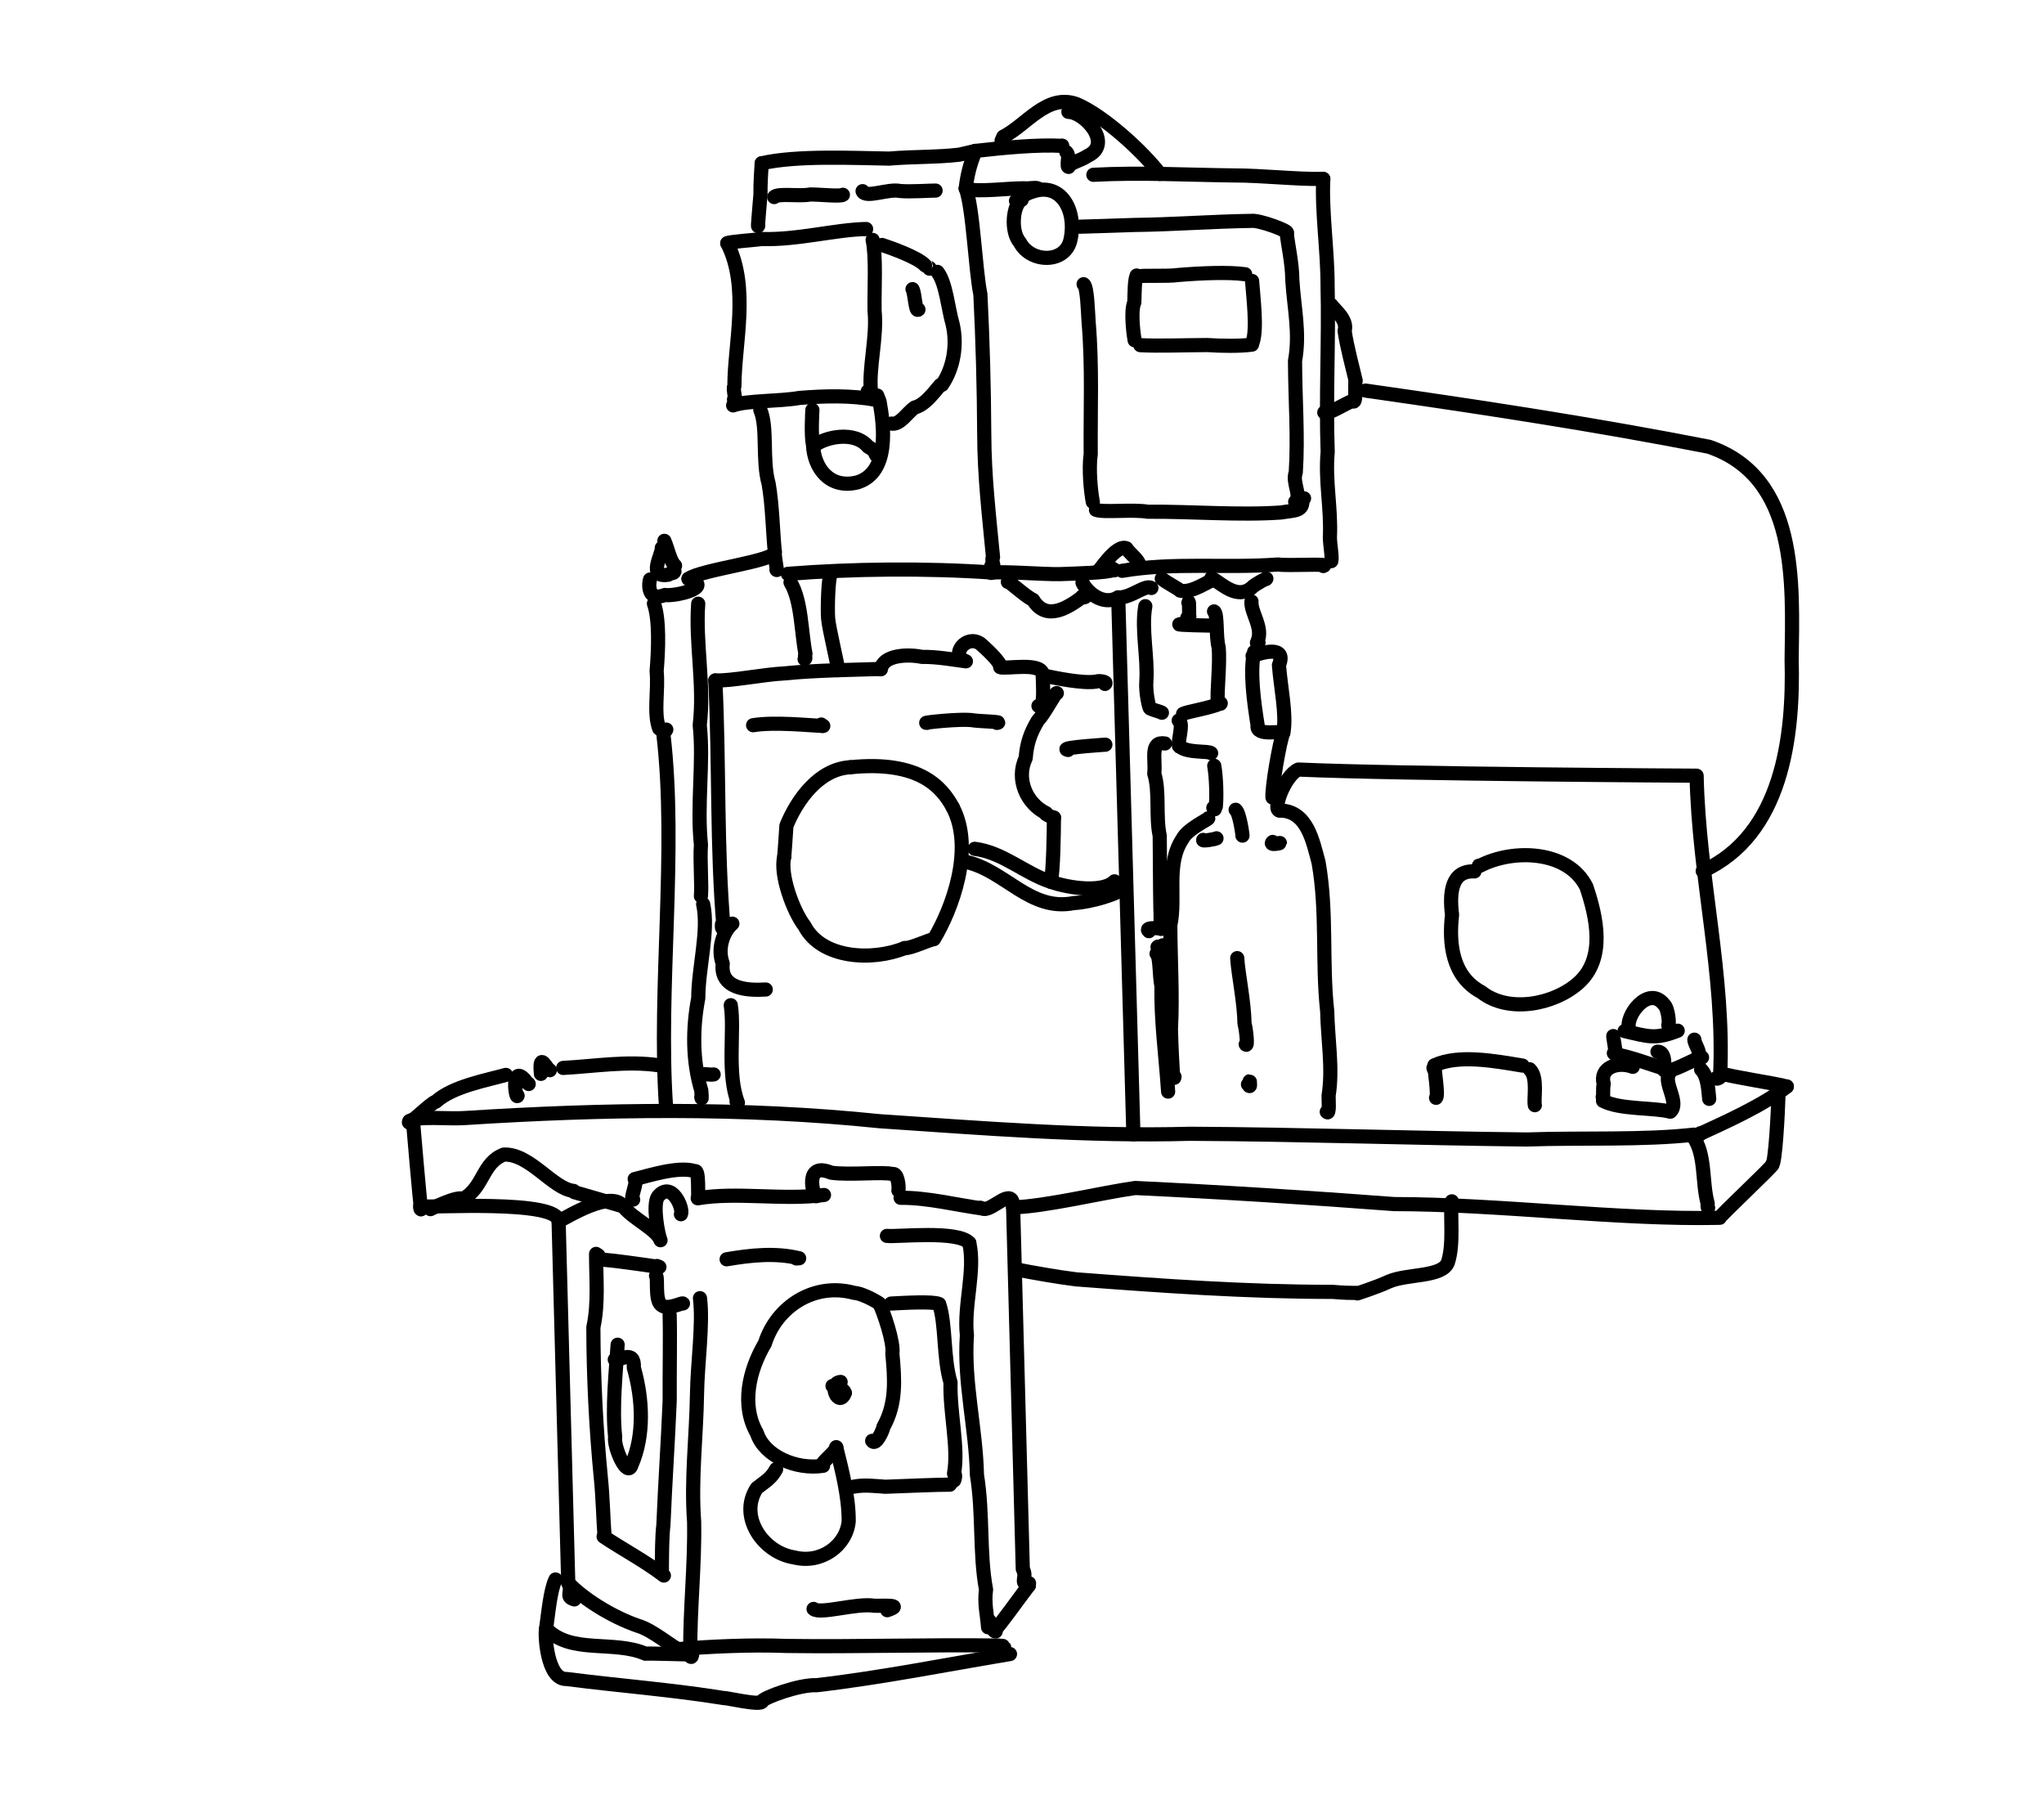 <?xml version="1.0" encoding="UTF-8" standalone="no"?>
<!-- Created by Ashley Blewer - This work is licensed under a Creative Commons Attribution 4.0 International License -->

<svg
   width="544"
   height="480"
   viewBox="0 0 143.933 127"
   version="1.1"
   id="svg2490"
   inkscape:version="1.2.2 (1:1.2.2+202212051552+b0a8486541)"
   sodipodi:docname="1927-polyvision-2\.svg"
   xmlns:inkscape="http://www.inkscape.org/namespaces/inkscape"
   xmlns:sodipodi="http://sodipodi.sourceforge.net/DTD/sodipodi-0.dtd"
   xmlns="http://www.w3.org/2000/svg"
   xmlns:svg="http://www.w3.org/2000/svg">
  <sodipodi:namedview
     id="namedview2492"
     pagecolor="#ffffff"
     bordercolor="#666666"
     borderopacity="1.0"
     inkscape:pageshadow="2"
     inkscape:pageopacity="0.0"
     inkscape:pagecheckerboard="0"
     inkscape:document-units="mm"
     showgrid="false"
     units="px"
     inkscape:zoom="0.90583674"
     inkscape:cx="336.15329"
     inkscape:cy="254.46086"
     inkscape:window-width="1846"
     inkscape:window-height="1136"
     inkscape:window-x="0"
     inkscape:window-y="0"
     inkscape:window-maximized="1"
     inkscape:current-layer="g6395"
     inkscape:showpageshadow="2"
     inkscape:deskcolor="#d1d1d1" />
  <defs
     id="defs2487" />
  <g
     inkscape:label="Layer 1"
     inkscape:groupmode="layer"
     id="layer1">
    <g
       id="g4731"
       transform="matrix(0.33,0,0,0.329,-241.789,1.731)"
       style="stroke-width:2.687">
      <g
         id="g104528"
         transform="matrix(1,0,0,-1,0,792)"
         style="stroke-width:2.687">
        <g
           id="g104530"
           style="stroke-width:2.687" />
      </g>
      <g
         id="g104996"
         transform="matrix(1,0,0,-1,0,792)"
         style="stroke-width:2.687">
        <g
           id="g104998"
           style="stroke-width:2.687" />
      </g>
      <g
         id="g28852"
         transform="matrix(1.07,0,0,1.072,779.912,-443.137)">
        <g
           id="g6718"
           transform="matrix(1.118,0,0,1.118,-549.131,-491.629)">
          <g
             id="g6395"
             transform="matrix(0.534,0,0,0.534,441.937,415.269)">
            <g
               id="g10261"
               transform="matrix(1.808,0,0,1.808,-1377.938,-757.556)">
              <g
                 id="g2958"
                 transform="matrix(1,0,0,-1,42.731,749.103)">
                <path
                   d="m 869.609,-115.379 c -0.191,-0.855 0.297,4.074 0.411,5.774 -0.043,1.847 0.171,4.812 0.222,5.742"
                   style="fill:none;stroke:#000000;stroke-width:2.617;stroke-linecap:round;stroke-linejoin:round;stroke-miterlimit:10;stroke-dasharray:none;stroke-opacity:1"
                   id="path2960" />
              </g>
              <g
                 id="g2962"
                 transform="matrix(1,0,0,-1,42.731,749.103)">
                <path
                   d="m 870.242,-103.863 c 6.449,1.488 16.887,0.968 23.559,0.867 4.281,0.375 8.84,0.234 12.953,0.726 l 2.992,0.692"
                   style="fill:none;stroke:#000000;stroke-width:2.617;stroke-linecap:round;stroke-linejoin:round;stroke-miterlimit:10;stroke-dasharray:none;stroke-opacity:1"
                   id="path2964" />
              </g>
              <g
                 id="g2966"
                 transform="matrix(1,0,0,-1,42.731,749.103)">
                <path
                   d="m 907.945,-108.516 c 0.219,2.157 0.789,4.61 1.801,6.938"
                   style="fill:none;stroke:#000000;stroke-width:2.617;stroke-linecap:round;stroke-linejoin:round;stroke-miterlimit:10;stroke-dasharray:none;stroke-opacity:1"
                   id="path2968" />
              </g>
              <g
                 id="g2970"
                 transform="matrix(1,0,0,-1,42.731,749.103)">
                <path
                   d="m 909.746,-101.578 c 5.215,0.613 11.645,1.199 16.008,0.937 0.308,-0.214 -0.285,0.145 0.016,0.039"
                   style="fill:none;stroke:#000000;stroke-width:2.617;stroke-linecap:round;stroke-linejoin:round;stroke-miterlimit:10;stroke-dasharray:none;stroke-opacity:1"
                   id="path2972" />
              </g>
              <g
                 id="g2974"
                 transform="matrix(1,0,0,-1,42.731,749.103)">
                <path
                   d="m 926.52,-101.785 c 0.753,-0.789 -0.043,-1.969 0.429,-2.746"
                   style="fill:none;stroke:#000000;stroke-width:2.617;stroke-linecap:round;stroke-linejoin:round;stroke-miterlimit:10;stroke-dasharray:none;stroke-opacity:1"
                   id="path2976" />
              </g>
              <g
                 id="g2978"
                 transform="matrix(1,0,0,-1,42.731,749.103)">
                <path
                   d="m 872.555,-110.109 c 0.656,0.769 4.789,0.074 6.633,0.48 1.792,0.004 5.601,-0.406 6.058,-0.059"
                   style="fill:none;stroke:#000000;stroke-width:2.617;stroke-linecap:round;stroke-linejoin:round;stroke-miterlimit:10;stroke-dasharray:none;stroke-opacity:1"
                   id="path2980" />
              </g>
              <g
                 id="g2982"
                 transform="matrix(1,0,0,-1,42.731,749.103)">
                <path
                   d="m 888.883,-109.016 c 0.539,-1.371 4.781,0.504 6.894,0.032 1.809,-0.184 5.785,0.097 6.594,0.074"
                   style="fill:none;stroke:#000000;stroke-width:2.617;stroke-linecap:round;stroke-linejoin:round;stroke-miterlimit:10;stroke-dasharray:none;stroke-opacity:1"
                   id="path2984" />
              </g>
              <g
                 id="g2986"
                 transform="matrix(1,0,0,-1,42.731,749.103)">
                <path
                   d="m 907.945,-108.516 c 1.973,-0.839 8.469,0.18 11.332,0.004 0.895,0.032 2.032,0.266 2.164,-0.164"
                   style="fill:none;stroke:#000000;stroke-width:2.617;stroke-linecap:round;stroke-linejoin:round;stroke-miterlimit:10;stroke-dasharray:none;stroke-opacity:1"
                   id="path2988" />
              </g>
              <g
                 id="g2990"
                 transform="matrix(1,0,0,-1,42.731,749.103)">
                <path
                   d="m 931.523,-105.992 c 8.59,0.469 17.418,-0.024 25.836,-0.117 5.582,-0.004 11.403,-0.723 16.645,-0.649"
                   style="fill:none;stroke:#000000;stroke-width:2.617;stroke-linecap:round;stroke-linejoin:round;stroke-miterlimit:10;stroke-dasharray:none;stroke-opacity:1"
                   id="path2992" />
              </g>
              <g
                 id="g2994"
                 transform="matrix(1,0,0,-1,42.731,749.103)">
                <path
                   d="m 974.004,-106.758 c -0.32,-5.906 0.812,-13.422 0.793,-19.746 0.25,-10.191 -0.344,-20.555 0.019,-30.738 -0.496,-5.5 0.672,-10.356 0.407,-15.785 0.011,-1.438 0.468,-3.621 0.257,-4.414"
                   style="fill:none;stroke:#000000;stroke-width:2.617;stroke-linecap:round;stroke-linejoin:round;stroke-miterlimit:10;stroke-dasharray:none;stroke-opacity:1"
                   id="path2996" />
              </g>
              <g
                 id="g2998"
                 transform="matrix(1,0,0,-1,42.731,749.103)">
                <path
                   d="m 975.496,-130.078 c 0.484,-0.793 3.09,-2.711 2.445,-4.781 0.446,-3.082 1.641,-7.403 1.973,-8.926"
                   style="fill:none;stroke:#000000;stroke-width:2.617;stroke-linecap:round;stroke-linejoin:round;stroke-miterlimit:10;stroke-dasharray:none;stroke-opacity:1"
                   id="path3000" />
              </g>
              <g
                 id="g3002"
                 transform="matrix(1,0,0,-1,42.731,749.103)">
                <path
                   d="m 979.984,-144.113 c -0.23,-0.41 0.243,-4.516 -0.562,-3.711 -0.949,-0.199 -4.535,-2.606 -5.234,-2.121"
                   style="fill:none;stroke:#000000;stroke-width:2.617;stroke-linecap:round;stroke-linejoin:round;stroke-miterlimit:10;stroke-dasharray:none;stroke-opacity:1"
                   id="path3004" />
              </g>
              <g
                 id="g3006"
                 transform="matrix(1,0,0,-1,42.731,749.103)">
                <path
                   d="m 943.828,-105.828 c -3.195,4.16 -10.39,10.785 -15.453,12.93 -5.488,1.933 -9.203,-3.883 -13.48,-6.043 l -0.321,-0.704 0.012,-0.242"
                   style="fill:none;stroke:#000000;stroke-width:2.617;stroke-linecap:round;stroke-linejoin:round;stroke-miterlimit:10;stroke-dasharray:none;stroke-opacity:1"
                   id="path3008" />
              </g>
              <g
                 id="g3010"
                 transform="matrix(1,0,0,-1,42.731,749.103)">
                <path
                   d="m 926.906,-94.352 c 3.016,-0.046 8.27,-5.882 3.625,-8.109 -1.429,-0.934 -3.152,-1.281 -3.707,-1.973"
                   style="fill:none;stroke:#000000;stroke-width:2.617;stroke-linecap:round;stroke-linejoin:round;stroke-miterlimit:10;stroke-dasharray:none;stroke-opacity:1"
                   id="path3012" />
              </g>
              <g
                 id="g3014"
                 transform="matrix(1,0,0,-1,42.731,749.103)">
                <path
                   d="m 863.891,-118.652 c 0.265,0.273 4.543,0.547 6.398,0.785 6.492,-0.211 13.57,1.738 19.246,1.851 l -0.258,-0.039"
                   style="fill:none;stroke:#000000;stroke-width:2.617;stroke-linecap:round;stroke-linejoin:round;stroke-miterlimit:10;stroke-dasharray:none;stroke-opacity:1"
                   id="path3016" />
              </g>
              <g
                 id="g3018"
                 transform="matrix(1,0,0,-1,42.731,749.103)">
                <path
                   d="m 863.891,-118.652 c 4.175,-8.184 1.289,-18.766 1.312,-26.434 -0.406,-0.285 0.508,-3.242 -0.074,-2.445"
                   style="fill:none;stroke:#000000;stroke-width:2.617;stroke-linecap:round;stroke-linejoin:round;stroke-miterlimit:10;stroke-dasharray:none;stroke-opacity:1"
                   id="path3020" />
              </g>
              <g
                 id="g3022"
                 transform="matrix(1,0,0,-1,42.731,749.103)">
                <path
                   d="m 890.742,-118.031 c 0.68,-3.192 0.289,-8.992 0.356,-13.098 0.507,-4.91 -1.141,-10.613 -0.657,-14.976 -0.82,0.05 0.582,0.058 -0.609,0.058"
                   style="fill:none;stroke:#000000;stroke-width:2.617;stroke-linecap:round;stroke-linejoin:round;stroke-miterlimit:10;stroke-dasharray:none;stroke-opacity:1"
                   id="path3024" />
              </g>
              <g
                 id="g3026"
                 transform="matrix(1,0,0,-1,42.731,749.103)">
                <path
                   d="m 864.969,-148.637 c 2.562,0.93 8.402,0.715 12.25,1.379 4.652,0.379 9.574,0.496 13.906,-0.32"
                   style="fill:none;stroke:#000000;stroke-width:2.617;stroke-linecap:round;stroke-linejoin:round;stroke-miterlimit:10;stroke-dasharray:none;stroke-opacity:1"
                   id="path3028" />
              </g>
              <g
                 id="g3030"
                 transform="matrix(1,0,0,-1,42.731,749.103)">
                <path
                   d="m 869.996,-149.488 c 1.391,-3.242 0.297,-9.301 1.527,-13.614 0.7,-3.941 0.782,-9.082 1.145,-12.586 -0.102,-1.003 0.586,-3.89 0.305,-3.339"
                   style="fill:none;stroke:#000000;stroke-width:2.617;stroke-linecap:round;stroke-linejoin:round;stroke-miterlimit:10;stroke-dasharray:none;stroke-opacity:1"
                   id="path3032" />
              </g>
              <g
                 id="g3034"
                 transform="matrix(1,0,0,-1,42.731,749.103)">
                <path
                   d="m 875.074,-179.789 c 11.922,0.941 25.328,1.086 37.766,0.242 l -0.028,0.098 -0.191,-0.16"
                   style="fill:none;stroke:#000000;stroke-width:2.617;stroke-linecap:round;stroke-linejoin:round;stroke-miterlimit:10;stroke-dasharray:none;stroke-opacity:1"
                   id="path3036" />
              </g>
              <g
                 id="g3038"
                 transform="matrix(1,0,0,-1,42.731,749.103)">
                <path
                   d="m 907.945,-108.516 c 1.356,-3.617 1.766,-14.953 2.707,-19.605 0.43,-8.695 0.664,-17.129 0.707,-25.754 0.028,-8.055 0.918,-15.359 1.625,-22.84 -0.464,-0.512 0.641,-2.574 -0.316,-1.609"
                   style="fill:none;stroke:#000000;stroke-width:2.617;stroke-linecap:round;stroke-linejoin:round;stroke-miterlimit:10;stroke-dasharray:none;stroke-opacity:1"
                   id="path3040" />
              </g>
              <g
                 id="g3042"
                 transform="matrix(1,0,0,-1,42.731,749.103)">
                <path
                   d="m 912.621,-179.609 c 1.75,0.367 9.684,-0.301 12.734,-0.231 2.875,0.113 8.715,0.231 9.954,0.789 0.078,0.293 0.437,-0.531 -0.286,0.266"
                   style="fill:none;stroke:#000000;stroke-width:2.617;stroke-linecap:round;stroke-linejoin:round;stroke-miterlimit:10;stroke-dasharray:none;stroke-opacity:1"
                   id="path3044" />
              </g>
              <g
                 id="g3046"
                 transform="matrix(1,0,0,-1,42.731,749.103)">
                <path
                   d="m 936.832,-179.234 c 9.551,1.636 19.148,0.449 28.809,1.175 1.812,-0.289 9.871,0.231 8.367,-0.285"
                   style="fill:none;stroke:#000000;stroke-width:2.617;stroke-linecap:round;stroke-linejoin:round;stroke-miterlimit:10;stroke-dasharray:none;stroke-opacity:1"
                   id="path3048" />
              </g>
              <g
                 id="g3050"
                 transform="matrix(1,0,0,-1,42.731,749.103)">
                <path
                   d="m 981.82,-145.902 c 21.215,-3.028 42.446,-6.266 63.453,-10.387 16.5,-5.66 15.446,-25.191 15.262,-39.32 0.383,-14.278 -1.707,-32.426 -16.43,-39.145"
                   style="fill:none;stroke:#000000;stroke-width:2.617;stroke-linecap:round;stroke-linejoin:round;stroke-miterlimit:10;stroke-dasharray:none;stroke-opacity:1"
                   id="path3052" />
              </g>
              <g
                 id="g3054"
                 transform="matrix(1,0,0,-1,42.731,749.103)">
                <path
                   d="m 918.273,-110.625 c -1.539,-0.754 -2.179,-5.746 -0.308,-7.895 1.98,-3.816 8.523,-3.957 9.363,0.676 1.106,5.348 -1.851,10.602 -7.121,8.715 -1.141,-0.312 -1.98,-1.016 -2.977,-1.676"
                   style="fill:none;stroke:#000000;stroke-width:2.617;stroke-linecap:round;stroke-linejoin:round;stroke-miterlimit:10;stroke-dasharray:none;stroke-opacity:1"
                   id="path3056" />
              </g>
              <g
                 id="g3058"
                 transform="matrix(1,0,0,-1,42.731,749.103)">
                <path
                   d="m 879.609,-149.48 c -0.004,-0.297 -0.293,-4.536 0.121,-6.532 0.192,-4.176 3.055,-8.16 8.223,-6.855 5.945,1.851 4.887,10.426 4.074,14.922 -0.625,1.558 -0.265,1.121 -0.668,0.953"
                   style="fill:none;stroke:#000000;stroke-width:2.617;stroke-linecap:round;stroke-linejoin:round;stroke-miterlimit:10;stroke-dasharray:none;stroke-opacity:1"
                   id="path3060" />
              </g>
              <g
                 id="g3062"
                 transform="matrix(1,0,0,-1,42.731,749.103)">
                <path
                   d="m 880.062,-156.02 c 1.883,1.508 7.34,2.774 9.844,-0.261 1.352,-0.731 1.145,-1.035 1.516,-1.59"
                   style="fill:none;stroke:#000000;stroke-width:2.617;stroke-linecap:round;stroke-linejoin:round;stroke-miterlimit:10;stroke-dasharray:none;stroke-opacity:1"
                   id="path3064" />
              </g>
              <g
                 id="g3066"
                 transform="matrix(1,0,0,-1,42.731,749.103)">
                <path
                   d="m 892.488,-118.969 c 1.383,-0.461 6.578,-2.246 7.95,-3.769 -0.012,-0.02 1.187,-0.555 0.804,-0.606"
                   style="fill:none;stroke:#000000;stroke-width:2.617;stroke-linecap:round;stroke-linejoin:round;stroke-miterlimit:10;stroke-dasharray:none;stroke-opacity:1"
                   id="path3068" />
              </g>
              <g
                 id="g3070"
                 transform="matrix(1,0,0,-1,42.731,749.103)">
                <path
                   d="m 902.711,-123.945 c 1.601,-2.02 1.984,-6.883 2.797,-9.606 0.941,-3.972 0.121,-8.277 -1.953,-11.289 -0.043,0.906 -2.418,-3.551 -5.043,-4.187 -1.395,-0.95 -2.696,-3.262 -4.289,-2.977"
                   style="fill:none;stroke:#000000;stroke-width:2.617;stroke-linecap:round;stroke-linejoin:round;stroke-miterlimit:10;stroke-dasharray:none;stroke-opacity:1"
                   id="path3072" />
              </g>
              <g
                 id="g3074"
                 transform="matrix(1,0,0,-1,42.731,749.103)">
                <path
                   d="m 898.109,-127.137 c 0.473,-0.847 0.524,-4.394 1.094,-3.773"
                   style="fill:none;stroke:#000000;stroke-width:2.617;stroke-linecap:round;stroke-linejoin:round;stroke-miterlimit:10;stroke-dasharray:none;stroke-opacity:1"
                   id="path3076" />
              </g>
              <g
                 id="g3078"
                 transform="matrix(1,0,0,-1,42.731,749.103)">
                <path
                   d="m 929.039,-115.59 c 1.992,0.043 6.867,0.219 9.992,0.32 7.356,0.09 14.449,0.649 21.625,0.754 1.453,0.231 7.203,-1.945 6.59,-2.207"
                   style="fill:none;stroke:#000000;stroke-width:2.617;stroke-linecap:round;stroke-linejoin:round;stroke-miterlimit:10;stroke-dasharray:none;stroke-opacity:1"
                   id="path3080" />
              </g>
              <g
                 id="g3082"
                 transform="matrix(1,0,0,-1,42.731,749.103)">
                <path
                   d="m 967.246,-116.723 c 0.145,-1.828 1.035,-5.699 1.031,-8.625 0.297,-5.109 1.453,-9.867 0.504,-15.047 0.024,-7.238 0.582,-13.945 0.137,-20.644 -0.727,-1.879 1.152,-4.313 -0.106,-5.434"
                   style="fill:none;stroke:#000000;stroke-width:2.617;stroke-linecap:round;stroke-linejoin:round;stroke-miterlimit:10;stroke-dasharray:none;stroke-opacity:1"
                   id="path3084" />
              </g>
              <g
                 id="g3086"
                 transform="matrix(1,0,0,-1,42.731,749.103)">
                <path
                   d="m 929.719,-126.223 c 0.695,-0.457 0.789,-5.113 0.926,-6.972 0.707,-8.399 0.312,-16.262 0.39,-24.422 -0.394,-2.801 0.004,-6.903 0.387,-8.879"
                   style="fill:none;stroke:#000000;stroke-width:2.617;stroke-linecap:round;stroke-linejoin:round;stroke-miterlimit:10;stroke-dasharray:none;stroke-opacity:1"
                   id="path3088" />
              </g>
              <g
                 id="g3090"
                 transform="matrix(1,0,0,-1,42.731,749.103)">
                <path
                   d="m 932.008,-167.953 c 1.375,-0.535 6.801,0.125 9.539,-0.348 8.191,0.063 16.883,-0.691 24.683,-0.14 2.454,0.445 4.219,0.113 3.879,2.625 l 0.34,-0.008 -0.308,-0.09"
                   style="fill:none;stroke:#000000;stroke-width:2.617;stroke-linecap:round;stroke-linejoin:round;stroke-miterlimit:10;stroke-dasharray:none;stroke-opacity:1"
                   id="path3092" />
              </g>
              <g
                 id="g3094"
                 transform="matrix(1,0,0,-1,42.731,749.103)">
                <path
                   d="m 939.148,-136.59 c -0.097,0.371 -0.828,5.32 -0.058,7.004 0.078,2.387 0.043,3.949 0.433,4.969"
                   style="fill:none;stroke:#000000;stroke-width:2.617;stroke-linecap:round;stroke-linejoin:round;stroke-miterlimit:10;stroke-dasharray:none;stroke-opacity:1"
                   id="path3096" />
              </g>
              <g
                 id="g3098"
                 transform="matrix(1,0,0,-1,42.731,749.103)">
                <path
                   d="m 940.039,-124.766 c 0.699,0.219 5.121,-0.054 7.203,0.25 4.129,0.344 9.317,0.563 12.332,0.133"
                   style="fill:none;stroke:#000000;stroke-width:2.617;stroke-linecap:round;stroke-linejoin:round;stroke-miterlimit:10;stroke-dasharray:none;stroke-opacity:1"
                   id="path3100" />
              </g>
              <g
                 id="g3102"
                 transform="matrix(1,0,0,-1,42.731,749.103)">
                <path
                   d="m 960.848,-125.629 c 0.226,-3.117 0.953,-8.789 0.117,-11.293"
                   style="fill:none;stroke:#000000;stroke-width:2.617;stroke-linecap:round;stroke-linejoin:round;stroke-miterlimit:10;stroke-dasharray:none;stroke-opacity:1"
                   id="path3104" />
              </g>
              <g
                 id="g3106"
                 transform="matrix(1,0,0,-1,42.731,749.103)">
                <path
                   d="m 940.191,-137.496 c 3.028,-0.195 8.52,0.008 12.395,0.019 2.523,-0.168 6.012,-0.234 8.242,0.079"
                   style="fill:none;stroke:#000000;stroke-width:2.617;stroke-linecap:round;stroke-linejoin:round;stroke-miterlimit:10;stroke-dasharray:none;stroke-opacity:1"
                   id="path3108" />
              </g>
              <g
                 id="g3110"
                 transform="matrix(1,0,0,-1,42.731,749.103)">
                <path
                   d="m 932.57,-179.094 c -0.308,-0.726 3.137,4.906 5.071,4.024 0.265,-0.676 3.168,-2.871 2.047,-3.184"
                   style="fill:none;stroke:#000000;stroke-width:2.617;stroke-linecap:round;stroke-linejoin:round;stroke-miterlimit:10;stroke-dasharray:none;stroke-opacity:1"
                   id="path3112" />
              </g>
              <g
                 id="g3114"
                 transform="matrix(1,0,0,-1,42.731,749.103)">
                <path
                   d="m 915.727,-181.289 c -0.122,0.508 3.187,-2.672 4.648,-3.309 2.496,-4.113 6.559,-1.34 9.109,0.532 -0.375,0.113 0.012,-0.266 0.516,-0.004"
                   style="fill:none;stroke:#000000;stroke-width:2.617;stroke-linecap:round;stroke-linejoin:round;stroke-miterlimit:10;stroke-dasharray:none;stroke-opacity:1"
                   id="path3116" />
              </g>
              <g
                 id="g3118"
                 transform="matrix(1,0,0,-1,42.731,749.103)">
                <path
                   d="m 929.512,-181.418 c 0.761,-1.656 3.746,-4.406 6.605,-2.723 2.25,-0.183 5.008,2.438 6.125,1.735"
                   style="fill:none;stroke:#000000;stroke-width:2.617;stroke-linecap:round;stroke-linejoin:round;stroke-miterlimit:10;stroke-dasharray:none;stroke-opacity:1"
                   id="path3120" />
              </g>
              <g
                 id="g3122"
                 transform="matrix(1,0,0,-1,42.731,749.103)">
                <path
                   d="m 944.16,-180.68 c 1.117,-0.898 3.055,-1.812 3.391,-2.211 2.211,-0.539 5.215,1.844 6.207,1.981"
                   style="fill:none;stroke:#000000;stroke-width:2.617;stroke-linecap:round;stroke-linejoin:round;stroke-miterlimit:10;stroke-dasharray:none;stroke-opacity:1"
                   id="path3124" />
              </g>
              <g
                 id="g3126"
                 transform="matrix(1,0,0,-1,42.731,749.103)">
                <path
                   d="m 953.344,-180.547 c 1.922,-1.078 4.777,-4.101 7.437,-1.793 0.414,0.528 3.215,2.024 2.633,1.586"
                   style="fill:none;stroke:#000000;stroke-width:2.617;stroke-linecap:round;stroke-linejoin:round;stroke-miterlimit:10;stroke-dasharray:none;stroke-opacity:1"
                   id="path3128" />
              </g>
              <g
                 id="g3130"
                 transform="matrix(1,0,0,-1,42.731,749.103)">
                <path
                   d="m 949.082,-185.133 c 0.242,0.973 0.047,-3.715 0.176,-2.519 -0.617,-0.047 0.519,0.023 -0.383,-0.274"
                   style="fill:none;stroke:#000000;stroke-width:2.617;stroke-linecap:round;stroke-linejoin:round;stroke-miterlimit:10;stroke-dasharray:none;stroke-opacity:1"
                   id="path3132" />
              </g>
              <g
                 id="g3134"
                 transform="matrix(1,0,0,-1,42.731,749.103)">
                <path
                   d="m 947.539,-189.098 c -1.227,-0.144 5.688,-0.273 5.863,-0.269"
                   style="fill:none;stroke:#000000;stroke-width:2.617;stroke-linecap:round;stroke-linejoin:round;stroke-miterlimit:10;stroke-dasharray:none;stroke-opacity:1"
                   id="path3136" />
              </g>
              <g
                 id="g3138"
                 transform="matrix(1,0,0,-1,42.731,749.103)">
                <path
                   d="m 960.734,-184.895 c -0.168,-2.101 2.278,-4.875 1.078,-7.46 l 0.223,-0.153 -0.289,-0.035"
                   style="fill:none;stroke:#000000;stroke-width:2.617;stroke-linecap:round;stroke-linejoin:round;stroke-miterlimit:10;stroke-dasharray:none;stroke-opacity:1"
                   id="path3140" />
              </g>
              <g
                 id="g3142"
                 transform="matrix(1,0,0,-1,42.731,749.103)">
                <path
                   d="m 953.82,-186.738 c 0.692,-0.375 0.309,-4.66 0.84,-6.59 0.324,-2.895 -0.371,-8.52 -0.129,-10.141 -0.539,0.059 0.953,-0.343 0.457,-0.297"
                   style="fill:none;stroke:#000000;stroke-width:2.617;stroke-linecap:round;stroke-linejoin:round;stroke-miterlimit:10;stroke-dasharray:none;stroke-opacity:1"
                   id="path3144" />
              </g>
              <g
                 id="g3146"
                 transform="matrix(1,0,0,-1,42.731,749.103)">
                <path
                   d="m 948.105,-205.672 c 0.676,0.367 5.094,1.086 6.883,1.906"
                   style="fill:none;stroke:#000000;stroke-width:2.617;stroke-linecap:round;stroke-linejoin:round;stroke-miterlimit:10;stroke-dasharray:none;stroke-opacity:1"
                   id="path3148" />
              </g>
              <g
                 id="g3150"
                 transform="matrix(1,0,0,-1,42.731,749.103)">
                <path
                   d="m 947.293,-206.918 c 1.117,-0.414 -0.59,-4.988 0.238,-4.828 1.418,-1.215 5.36,-0.746 5.746,-1.207"
                   style="fill:none;stroke:#000000;stroke-width:2.617;stroke-linecap:round;stroke-linejoin:round;stroke-miterlimit:10;stroke-dasharray:none;stroke-opacity:1"
                   id="path3152" />
              </g>
              <g
                 id="g3154"
                 transform="matrix(1,0,0,-1,42.731,749.103)">
                <path
                   d="m 953.859,-215.289 c 0.383,-2.16 0.469,-5.75 0.289,-7.531 -0.324,0.054 0.032,-0.992 -0.46,-0.235"
                   style="fill:none;stroke:#000000;stroke-width:2.617;stroke-linecap:round;stroke-linejoin:round;stroke-miterlimit:10;stroke-dasharray:none;stroke-opacity:1"
                   id="path3156" />
              </g>
              <g
                 id="g3158"
                 transform="matrix(1,0,0,-1,42.731,749.103)">
                <path
                   d="m 960.938,-194.969 c 1.82,0.66 6.359,1.996 4.874,-1.699 0.301,-4.051 1.45,-9.227 0.805,-12.512 -0.125,0.512 -5.148,-0.789 -4.746,1.391 -0.695,4.355 -1.457,9.891 -0.648,13.555"
                   style="fill:none;stroke:#000000;stroke-width:2.617;stroke-linecap:round;stroke-linejoin:round;stroke-miterlimit:10;stroke-dasharray:none;stroke-opacity:1"
                   id="path3160" />
              </g>
              <g
                 id="g3162"
                 transform="matrix(1,0,0,-1,42.731,749.103)">
                <path
                   d="m 966.617,-209.18 c -0.656,-1.468 -2.156,-10.199 -2,-11.972"
                   style="fill:none;stroke:#000000;stroke-width:2.617;stroke-linecap:round;stroke-linejoin:round;stroke-miterlimit:10;stroke-dasharray:none;stroke-opacity:1"
                   id="path3164" />
              </g>
              <g
                 id="g3166"
                 transform="matrix(1,0,0,-1,42.731,749.103)">
                <path
                   d="m 965.926,-223.559 c 5.105,-0.019 6.129,-5.64 7.203,-9.582 1.629,-9.234 0.594,-18.461 1.598,-27.547 0.105,-5.218 1.066,-10.574 0.257,-15.593 -0.015,-0.668 0.223,-3.688 -0.339,-3.004"
                   style="fill:none;stroke:#000000;stroke-width:2.617;stroke-linecap:round;stroke-linejoin:round;stroke-miterlimit:10;stroke-dasharray:none;stroke-opacity:1"
                   id="path3168" />
              </g>
              <g
                 id="g3170"
                 transform="matrix(1,0,0,-1,42.731,749.103)">
                <path
                   d="m 952.754,-224.996 c 0.035,-0.192 -3.867,-1.977 -4.77,-3.824 -3.109,-4.61 -1.125,-10.852 -2.25,-15.977 0.032,-6.562 0.457,-12.969 0.118,-19.172 0.074,-3.258 0.289,-7.008 0.406,-9.004 l 0.207,-0.015 0.051,0.191"
                   style="fill:none;stroke:#000000;stroke-width:2.617;stroke-linecap:round;stroke-linejoin:round;stroke-miterlimit:10;stroke-dasharray:none;stroke-opacity:1"
                   id="path3172" />
              </g>
              <g
                 id="g3174"
                 transform="matrix(1,0,0,-1,42.731,749.103)">
                <path
                   d="m 958.105,-250.855 c 0.161,-2.879 1.29,-8.102 1.344,-12.11 0.332,-1.133 0.645,-4.531 0.223,-3.828"
                   style="fill:none;stroke:#000000;stroke-width:2.617;stroke-linecap:round;stroke-linejoin:round;stroke-miterlimit:10;stroke-dasharray:none;stroke-opacity:1"
                   id="path3176" />
              </g>
              <g
                 id="g3178"
                 transform="matrix(1,0,0,-1,42.731,749.103)">
                <path
                   d="m 960.441,-273.723 c -0.187,0.59 0.356,-1.578 -0.351,-0.488"
                   style="fill:none;stroke:#000000;stroke-width:2.617;stroke-linecap:round;stroke-linejoin:round;stroke-miterlimit:10;stroke-dasharray:none;stroke-opacity:1"
                   id="path3180" />
              </g>
              <g
                 id="g3182"
                 transform="matrix(1,0,0,-1,42.731,749.103)">
                <path
                   d="m 951.824,-228.992 c -0.269,-0.262 2,0.07 2.446,0.293"
                   style="fill:none;stroke:#000000;stroke-width:2.617;stroke-linecap:round;stroke-linejoin:round;stroke-miterlimit:10;stroke-dasharray:none;stroke-opacity:1"
                   id="path3184" />
              </g>
              <g
                 id="g3186"
                 transform="matrix(1,0,0,-1,42.731,749.103)">
                <path
                   d="m 957.809,-223.418 c 0.753,-0.562 1.343,-5.008 1.257,-4.797"
                   style="fill:none;stroke:#000000;stroke-width:2.617;stroke-linecap:round;stroke-linejoin:round;stroke-miterlimit:10;stroke-dasharray:none;stroke-opacity:1"
                   id="path3188" />
              </g>
              <g
                 id="g3190"
                 transform="matrix(1,0,0,-1,42.731,749.103)">
                <path
                   d="m 964.656,-229.367 c -0.859,-0.766 1.981,-0.113 1.192,-0.207"
                   style="fill:none;stroke:#000000;stroke-width:2.617;stroke-linecap:round;stroke-linejoin:round;stroke-miterlimit:10;stroke-dasharray:none;stroke-opacity:1"
                   id="path3192" />
              </g>
              <g
                 id="g3194"
                 transform="matrix(1,0,0,-1,42.731,749.103)">
                <path
                   d="m 965.926,-223.559 c -1.387,0.086 0.965,6.493 3.465,7.579 19.207,-0.856 73.586,-1.137 73.586,-1.137 0.41,-19.063 5.242,-36.778 4.343,-55.469 0.473,-0.039 -0.586,-0.82 -0.75,-0.48"
                   style="fill:none;stroke:#000000;stroke-width:2.617;stroke-linecap:round;stroke-linejoin:round;stroke-miterlimit:10;stroke-dasharray:none;stroke-opacity:1"
                   id="path3196" />
              </g>
              <g
                 id="g3198"
                 transform="matrix(1,0,0,-1,42.731,749.103)">
                <path
                   d="m 1001.934,-234.816 c -4.211,0.187 -4.668,-3.789 -4.141,-8.036 -0.613,-5.363 0.012,-11.382 5.406,-14.281 4.949,-3.922 13.317,-2.375 17.895,1.641 5.168,4.558 3.383,12.262 1.523,17.808 -3.344,6.758 -13.547,7.122 -19.703,3.891 -0.656,-0.043 0.508,0.211 0,0"
                   style="fill:none;stroke:#000000;stroke-width:2.617;stroke-linecap:round;stroke-linejoin:round;stroke-miterlimit:10;stroke-dasharray:none;stroke-opacity:1"
                   id="path3200" />
              </g>
              <g
                 id="g3202"
                 transform="matrix(1,0,0,-1,42.731,749.103)">
                <path
                   d="m 1030.539,-264.098 c -0.953,2.473 3.559,8.375 6.399,4.676 0.82,-0.695 1.05,-3.773 0.804,-3.828"
                   style="fill:none;stroke:#000000;stroke-width:2.617;stroke-linecap:round;stroke-linejoin:round;stroke-miterlimit:10;stroke-dasharray:none;stroke-opacity:1"
                   id="path3204" />
              </g>
              <g
                 id="g3206"
                 transform="matrix(1,0,0,-1,42.731,749.103)">
                <path
                   d="m 1029.672,-264.348 c 4.394,-1.019 5.664,-1.57 9.812,0.071"
                   style="fill:none;stroke:#000000;stroke-width:2.617;stroke-linecap:round;stroke-linejoin:round;stroke-miterlimit:10;stroke-dasharray:none;stroke-opacity:1"
                   id="path3208" />
              </g>
              <g
                 id="g3210"
                 transform="matrix(1,0,0,-1,42.731,749.103)">
                <path
                   d="m 1027.578,-265.27 c -0.051,-0.253 0.805,-4.097 0.11,-3.16"
                   style="fill:none;stroke:#000000;stroke-width:2.617;stroke-linecap:round;stroke-linejoin:round;stroke-miterlimit:10;stroke-dasharray:none;stroke-opacity:1"
                   id="path3212" />
              </g>
              <g
                 id="g3214"
                 transform="matrix(1,0,0,-1,42.731,749.103)">
                <path
                   d="m 1027.965,-268.633 c 2.988,-0.527 6.285,-1.84 9.351,-2.762"
                   style="fill:none;stroke:#000000;stroke-width:2.617;stroke-linecap:round;stroke-linejoin:round;stroke-miterlimit:10;stroke-dasharray:none;stroke-opacity:1"
                   id="path3216" />
              </g>
              <g
                 id="g3218"
                 transform="matrix(1,0,0,-1,42.731,749.103)">
                <path
                   d="m 1036.941,-271.562 c 1.606,-0.571 5.25,2.039 7.039,2.332"
                   style="fill:none;stroke:#000000;stroke-width:2.617;stroke-linecap:round;stroke-linejoin:round;stroke-miterlimit:10;stroke-dasharray:none;stroke-opacity:1"
                   id="path3220" />
              </g>
              <g
                 id="g3222"
                 transform="matrix(1,0,0,-1,42.731,749.103)">
                <path
                   d="m 1042.566,-265.934 c -0.023,-0.832 1.485,-2.586 0.551,-3.296"
                   style="fill:none;stroke:#000000;stroke-width:2.617;stroke-linecap:round;stroke-linejoin:round;stroke-miterlimit:10;stroke-dasharray:none;stroke-opacity:1"
                   id="path3224" />
              </g>
              <g
                 id="g3226"
                 transform="matrix(1,0,0,-1,42.731,749.103)">
                <path
                   d="m 1035.746,-268.16 c 1.246,0.101 1.477,-2.184 1.082,-2.953"
                   style="fill:none;stroke:#000000;stroke-width:2.617;stroke-linecap:round;stroke-linejoin:round;stroke-miterlimit:10;stroke-dasharray:none;stroke-opacity:1"
                   id="path3228" />
              </g>
              <g
                 id="g3230"
                 transform="matrix(1,0,0,-1,42.731,749.103)">
                <path
                   d="m 1031.188,-270.961 c -2.829,1.063 -6.208,-0.152 -5.372,-3.152 -0.214,-0.961 -0.011,-2.356 -0.187,-2.41"
                   style="fill:none;stroke:#000000;stroke-width:2.617;stroke-linecap:round;stroke-linejoin:round;stroke-miterlimit:10;stroke-dasharray:none;stroke-opacity:1"
                   id="path3232" />
              </g>
              <g
                 id="g3234"
                 transform="matrix(1,0,0,-1,42.731,749.103)">
                <path
                   d="m 1025.684,-277.25 c 3.168,-1.664 9.402,-1.199 12.429,-2.008 1.782,1.625 -1.273,5.246 -0.23,7"
                   style="fill:none;stroke:#000000;stroke-width:2.617;stroke-linecap:round;stroke-linejoin:round;stroke-miterlimit:10;stroke-dasharray:none;stroke-opacity:1"
                   id="path3236" />
              </g>
              <g
                 id="g3238"
                 transform="matrix(1,0,0,-1,42.731,749.103)">
                <path
                   d="m 1043.812,-271.453 c 1.379,-1.391 1.356,-4.578 1.493,-5.434"
                   style="fill:none;stroke:#000000;stroke-width:2.617;stroke-linecap:round;stroke-linejoin:round;stroke-miterlimit:10;stroke-dasharray:none;stroke-opacity:1"
                   id="path3240" />
              </g>
              <g
                 id="g3242"
                 transform="matrix(1,0,0,-1,42.731,749.103)">
                <path
                   d="m 1047.441,-272.156 c 2.207,-0.711 10.414,-1.906 12.2,-2.446"
                   style="fill:none;stroke:#000000;stroke-width:2.617;stroke-linecap:round;stroke-linejoin:round;stroke-miterlimit:10;stroke-dasharray:none;stroke-opacity:1"
                   id="path3244" />
              </g>
              <g
                 id="g3246"
                 transform="matrix(1,0,0,-1,42.731,749.103)">
                <path
                   d="m 1059.641,-274.602 c -4.168,-3.41 -12.094,-6.929 -16.106,-8.777 -0.121,0.207 0.231,-0.301 0.145,0.149"
                   style="fill:none;stroke:#000000;stroke-width:2.617;stroke-linecap:round;stroke-linejoin:round;stroke-miterlimit:10;stroke-dasharray:none;stroke-opacity:1"
                   id="path3248" />
              </g>
              <g
                 id="g3250"
                 transform="matrix(1,0,0,-1,42.731,749.103)">
                <path
                   d="m 1058.086,-276.477 c -0.059,-2.554 -0.555,-12.593 -1.191,-12.664"
                   style="fill:none;stroke:#000000;stroke-width:2.617;stroke-linecap:round;stroke-linejoin:round;stroke-miterlimit:10;stroke-dasharray:none;stroke-opacity:1"
                   id="path3252" />
              </g>
              <g
                 id="g3254"
                 transform="matrix(1,0,0,-1,42.731,749.103)">
                <path
                   d="m 1042.352,-283.895 c 2.355,-3.343 1.57,-8.386 2.671,-12.332 -0.101,-0.929 0.211,-0.949 0.016,-0.664"
                   style="fill:none;stroke:#000000;stroke-width:2.617;stroke-linecap:round;stroke-linejoin:round;stroke-miterlimit:10;stroke-dasharray:none;stroke-opacity:1"
                   id="path3256" />
              </g>
              <g
                 id="g3258"
                 transform="matrix(1,0,0,-1,42.731,749.103)">
                <path
                   d="m 805.156,-281 c 1.602,1.031 7.278,0.332 10.375,0.578 25.481,1.629 51.09,2.031 76.512,-0.594 19.109,-1.285 38.203,-2.859 57.371,-2.324 20.734,-0.113 41.457,-0.828 62.191,-1.058 10.133,0.359 21.508,-0.164 30.879,0.898 l -0.328,-0.125"
                   style="fill:none;stroke:#000000;stroke-width:2.617;stroke-linecap:round;stroke-linejoin:round;stroke-miterlimit:10;stroke-dasharray:none;stroke-opacity:1"
                   id="path3260" />
              </g>
              <g
                 id="g3262"
                 transform="matrix(1,0,0,-1,42.731,749.103)">
                <path
                   d="m 1013.09,-278.055 c -0.27,1.18 0.617,5.2 -0.949,6.641"
                   style="fill:none;stroke:#000000;stroke-width:2.617;stroke-linecap:round;stroke-linejoin:round;stroke-miterlimit:10;stroke-dasharray:none;stroke-opacity:1"
                   id="path3264" />
              </g>
              <g
                 id="g3266"
                 transform="matrix(1,0,0,-1,42.731,749.103)">
                <path
                   d="m 1010.82,-270.73 c -5.16,0.855 -11.797,2.113 -16.293,0.05 0.414,-0.082 -0.425,-0.508 -0.109,-0.582"
                   style="fill:none;stroke:#000000;stroke-width:2.617;stroke-linecap:round;stroke-linejoin:round;stroke-miterlimit:10;stroke-dasharray:none;stroke-opacity:1"
                   id="path3268" />
              </g>
              <g
                 id="g3270"
                 transform="matrix(1,0,0,-1,42.731,749.103)">
                <path
                   d="m 994.641,-271.195 c -0.196,-0.188 0.691,-4.977 0.199,-5.496"
                   style="fill:none;stroke:#000000;stroke-width:2.617;stroke-linecap:round;stroke-linejoin:round;stroke-miterlimit:10;stroke-dasharray:none;stroke-opacity:1"
                   id="path3272" />
              </g>
              <g
                 id="g3274"
                 transform="matrix(1,0,0,-1,42.731,749.103)">
                <path
                   d="m 941.121,-185.77 c -0.758,-4.273 0.492,-9.386 0.191,-13.886 -0.187,-2.063 0.575,-5.239 0.704,-5.004 0.836,-0.442 1.554,-0.481 2.172,-0.817"
                   style="fill:none;stroke:#000000;stroke-width:2.617;stroke-linecap:round;stroke-linejoin:round;stroke-miterlimit:10;stroke-dasharray:none;stroke-opacity:1"
                   id="path3276" />
              </g>
              <g
                 id="g3278"
                 transform="matrix(1,0,0,-1,42.731,749.103)">
                <path
                   d="m 944.75,-211.16 c -2.848,0.472 -1.68,-2.918 -1.973,-5.582 1.043,-3.363 0.231,-7.988 1.008,-11.477 0.047,-4.574 0.039,-8.941 0.125,-13.586 0.078,-1.207 0.016,-2.996 0.035,-3.035 l -0.14,-0.203"
                   style="fill:none;stroke:#000000;stroke-width:2.617;stroke-linecap:round;stroke-linejoin:round;stroke-miterlimit:10;stroke-dasharray:none;stroke-opacity:1"
                   id="path3280" />
              </g>
              <g
                 id="g3282"
                 transform="matrix(1,0,0,-1,42.731,749.103)">
                <path
                   d="m 944.02,-245.461 c 0.476,0.113 -3.262,0.43 -2.235,-0.41"
                   style="fill:none;stroke:#000000;stroke-width:2.617;stroke-linecap:round;stroke-linejoin:round;stroke-miterlimit:10;stroke-dasharray:none;stroke-opacity:1"
                   id="path3284" />
              </g>
              <g
                 id="g3286"
                 transform="matrix(1,0,0,-1,42.731,749.103)">
                <path
                   d="m 944.348,-248.488 c 0.136,-0.86 -0.633,0.082 -0.969,-0.305"
                   style="fill:none;stroke:#000000;stroke-width:2.617;stroke-linecap:round;stroke-linejoin:round;stroke-miterlimit:10;stroke-dasharray:none;stroke-opacity:1"
                   id="path3288" />
              </g>
              <g
                 id="g3290"
                 transform="matrix(1,0,0,-1,42.731,749.103)">
                <path
                   d="m 943.199,-250.039 c 0.676,-0.535 0.485,-4.02 0.903,-5.981 -0.086,-6.718 0.753,-12.457 1.234,-19.523"
                   style="fill:none;stroke:#000000;stroke-width:2.617;stroke-linecap:round;stroke-linejoin:round;stroke-miterlimit:10;stroke-dasharray:none;stroke-opacity:1"
                   id="path3292" />
              </g>
              <g
                 id="g3294"
                 transform="matrix(1,0,0,-1,42.731,749.103)">
                <path
                   d="m 936.117,-184.141 2.801,-99.297"
                   style="fill:none;stroke:#000000;stroke-width:2.617;stroke-linecap:round;stroke-linejoin:round;stroke-miterlimit:10;stroke-dasharray:none;stroke-opacity:1"
                   id="path3296" />
              </g>
              <g
                 id="g3298"
                 transform="matrix(1,0,0,-1,42.731,749.103)">
                <path
                   d="m 935.43,-236.656 c -2.102,-2.129 -8.25,-1.317 -11.778,-0.082 -4.91,1.605 -8.797,5.422 -14.047,6.097"
                   style="fill:none;stroke:#000000;stroke-width:2.617;stroke-linecap:round;stroke-linejoin:round;stroke-miterlimit:10;stroke-dasharray:none;stroke-opacity:1"
                   id="path3300" />
              </g>
              <g
                 id="g3302"
                 transform="matrix(1,0,0,-1,42.731,749.103)">
                <path
                   d="m 908.133,-233.086 c 7.211,-1.703 11.758,-9.184 19.762,-7.59 3.132,0.164 8.546,1.738 9.402,2.981"
                   style="fill:none;stroke:#000000;stroke-width:2.617;stroke-linecap:round;stroke-linejoin:round;stroke-miterlimit:10;stroke-dasharray:none;stroke-opacity:1"
                   id="path3304" />
              </g>
              <g
                 id="g3306"
                 transform="matrix(1,0,0,-1,42.731,749.103)">
                <path
                   d="m 886.582,-215.559 c 12.754,1.309 16.945,-3.668 18.953,-7.39"
                   style="fill:none;stroke:#000000;stroke-width:2.617;stroke-linecap:round;stroke-linejoin:round;stroke-miterlimit:10;stroke-dasharray:none;stroke-opacity:1"
                   id="path3308" />
              </g>
              <g
                 id="g3310"
                 transform="matrix(1,0,0,-1,42.731,749.103)">
                <path
                   d="m 905.535,-222.949 c 4.07,-7.692 -0.137,-18.856 -3.476,-24.406 -0.637,0.007 -4.411,-1.786 -5.399,-1.649"
                   style="fill:none;stroke:#000000;stroke-width:2.617;stroke-linecap:round;stroke-linejoin:round;stroke-miterlimit:10;stroke-dasharray:none;stroke-opacity:1"
                   id="path3312" />
              </g>
              <g
                 id="g3314"
                 transform="matrix(1,0,0,-1,42.731,749.103)">
                <path
                   d="m 896.66,-249.004 c -6.035,-2.449 -15.406,-1.953 -18.519,4.125 -2.043,2.637 -4.575,9.391 -3.731,12.781"
                   style="fill:none;stroke:#000000;stroke-width:2.617;stroke-linecap:round;stroke-linejoin:round;stroke-miterlimit:10;stroke-dasharray:none;stroke-opacity:1"
                   id="path3316" />
              </g>
              <g
                 id="g3318"
                 transform="matrix(1,0,0,-1,42.731,749.103)">
                <path
                   d="m 886.582,-215.559 c -5.777,-0.324 -9.836,-6.054 -11.77,-10.816 -0.062,-1.301 -0.402,-5.723 -0.402,-5.723"
                   style="fill:none;stroke:#000000;stroke-width:2.617;stroke-linecap:round;stroke-linejoin:round;stroke-miterlimit:10;stroke-dasharray:none;stroke-opacity:1"
                   id="path3320" />
              </g>
              <g
                 id="g3322"
                 transform="matrix(1,0,0,-1,42.731,749.103)">
                <path
                   d="m 872.668,-175.688 c 0.34,-1.718 -13.516,-3.269 -15.941,-5.019"
                   style="fill:none;stroke:#000000;stroke-width:2.617;stroke-linecap:round;stroke-linejoin:round;stroke-miterlimit:10;stroke-dasharray:none;stroke-opacity:1"
                   id="path3324" />
              </g>
              <g
                 id="g3326"
                 transform="matrix(1,0,0,-1,42.731,749.103)">
                <path
                   d="m 852.262,-173.684 c 0.664,-1.519 1.086,-3.836 1.976,-4.589"
                   style="fill:none;stroke:#000000;stroke-width:2.617;stroke-linecap:round;stroke-linejoin:round;stroke-miterlimit:10;stroke-dasharray:none;stroke-opacity:1"
                   id="path3328" />
              </g>
              <g
                 id="g3330"
                 transform="matrix(1,0,0,-1,42.731,749.103)">
                <path
                   d="m 851.785,-174.988 c 0.164,-1.114 -2.793,-5.641 1.199,-4.961 0.239,0.387 0.989,0.101 1.145,0.601"
                   style="fill:none;stroke:#000000;stroke-width:2.617;stroke-linecap:round;stroke-linejoin:round;stroke-miterlimit:10;stroke-dasharray:none;stroke-opacity:1"
                   id="path3332" />
              </g>
              <g
                 id="g3334"
                 transform="matrix(1,0,0,-1,42.731,749.103)">
                <path
                   d="m 849.609,-180.84 c -0.16,-0.351 -0.734,-4.222 2.75,-2.859 1.895,-0.305 9.27,1.465 4.368,2.992"
                   style="fill:none;stroke:#000000;stroke-width:2.617;stroke-linecap:round;stroke-linejoin:round;stroke-miterlimit:10;stroke-dasharray:none;stroke-opacity:1"
                   id="path3336" />
              </g>
              <g
                 id="g3338"
                 transform="matrix(1,0,0,-1,42.731,749.103)">
                <path
                   d="m 858.516,-185.312 c -0.536,-7.293 1.172,-14.954 0.281,-22.461 0.746,-6.872 -0.551,-14.731 0.226,-22.137 -0.218,-2.664 0.188,-7.617 -0.007,-9.473"
                   style="fill:none;stroke:#000000;stroke-width:2.617;stroke-linecap:round;stroke-linejoin:round;stroke-miterlimit:10;stroke-dasharray:none;stroke-opacity:1"
                   id="path3340" />
              </g>
              <g
                 id="g3342"
                 transform="matrix(1,0,0,-1,42.731,749.103)">
                <path
                   d="m 850.336,-185.289 c 1.039,-2.941 0.836,-8.492 0.496,-12.5 0.359,-3.566 -0.605,-7.731 0.477,-10.609 0.304,-0.25 1.164,-0.739 1.308,-0.192"
                   style="fill:none;stroke:#000000;stroke-width:2.617;stroke-linecap:round;stroke-linejoin:round;stroke-miterlimit:10;stroke-dasharray:none;stroke-opacity:1"
                   id="path3344" />
              </g>
              <g
                 id="g3346"
                 transform="matrix(1,0,0,-1,42.731,749.103)">
                <path
                   d="m 852.082,-209.418 c 2.531,-21.633 -0.984,-46.961 0.469,-68.637"
                   style="fill:none;stroke:#000000;stroke-width:2.617;stroke-linecap:round;stroke-linejoin:round;stroke-miterlimit:10;stroke-dasharray:none;stroke-opacity:1"
                   id="path3348" />
              </g>
              <g
                 id="g3350"
                 transform="matrix(1,0,0,-1,42.731,749.103)">
                <path
                   d="m 859.43,-240.879 c 1.086,-4.957 -0.895,-11.695 -0.903,-17.371 -1.105,-5.793 -1.043,-11.734 0.555,-17.07 0.016,-0.297 0.172,-2.086 0,-1.219"
                   style="fill:none;stroke:#000000;stroke-width:2.617;stroke-linecap:round;stroke-linejoin:round;stroke-miterlimit:10;stroke-dasharray:none;stroke-opacity:1"
                   id="path3352" />
              </g>
              <g
                 id="g3354"
                 transform="matrix(1,0,0,-1,42.731,749.103)">
                <path
                   d="m 861.676,-199.504 c 0.777,-15.941 0.215,-30.738 1.543,-45.945 0.117,0.207 -0.457,-0.395 -0.313,0.863"
                   style="fill:none;stroke:#000000;stroke-width:2.617;stroke-linecap:round;stroke-linejoin:round;stroke-miterlimit:10;stroke-dasharray:none;stroke-opacity:1"
                   id="path3356" />
              </g>
              <g
                 id="g3358"
                 transform="matrix(1,0,0,-1,42.731,749.103)">
                <path
                   d="m 864.824,-244.484 c -1.691,-1.454 -2.812,-4.61 -1.781,-7.379 -0.523,-4.688 4.492,-5.016 7.953,-4.797"
                   style="fill:none;stroke:#000000;stroke-width:2.617;stroke-linecap:round;stroke-linejoin:round;stroke-miterlimit:10;stroke-dasharray:none;stroke-opacity:1"
                   id="path3360" />
              </g>
              <g
                 id="g3362"
                 transform="matrix(1,0,0,-1,42.731,749.103)">
                <path
                   d="m 864.531,-259.562 c 0.746,-4.657 -0.777,-12.653 1.321,-18.028 l -0.254,0.219"
                   style="fill:none;stroke:#000000;stroke-width:2.617;stroke-linecap:round;stroke-linejoin:round;stroke-miterlimit:10;stroke-dasharray:none;stroke-opacity:1"
                   id="path3364" />
              </g>
              <g
                 id="g3366"
                 transform="matrix(1,0,0,-1,42.731,749.103)">
                <path
                   d="m 861.676,-199.504 c 2.961,-0.113 8.781,1.102 12.832,1.309 5.594,0.562 12.187,0.64 17.457,0.808 -0.629,0.18 0.605,-0.136 -0.34,-0.023"
                   style="fill:none;stroke:#000000;stroke-width:2.617;stroke-linecap:round;stroke-linejoin:round;stroke-miterlimit:10;stroke-dasharray:none;stroke-opacity:1"
                   id="path3368" />
              </g>
              <g
                 id="g3370"
                 transform="matrix(1,0,0,-1,42.731,749.103)">
                <path
                   d="m 892.266,-197.438 c 0.371,2.602 4.808,2.868 7.593,2.29 2.77,0.054 5.965,-0.54 8.114,-0.817"
                   style="fill:none;stroke:#000000;stroke-width:2.617;stroke-linecap:round;stroke-linejoin:round;stroke-miterlimit:10;stroke-dasharray:none;stroke-opacity:1"
                   id="path3372" />
              </g>
              <g
                 id="g3374"
                 transform="matrix(1,0,0,-1,42.731,749.103)">
                <path
                   d="m 907.566,-195.773 c -2.308,1.043 0.43,4.839 3.063,3.078 0.734,-0.629 3.988,-3.567 3.691,-4.328"
                   style="fill:none;stroke:#000000;stroke-width:2.617;stroke-linecap:round;stroke-linejoin:round;stroke-miterlimit:10;stroke-dasharray:none;stroke-opacity:1"
                   id="path3376" />
              </g>
              <g
                 id="g3378"
                 transform="matrix(1,0,0,-1,42.731,749.103)">
                <path
                   d="m 914.32,-197.023 c 0.774,-0.504 8.106,1.132 7.848,-1.629 0.027,-1.801 0.41,-6.262 -0.789,-5.559"
                   style="fill:none;stroke:#000000;stroke-width:2.617;stroke-linecap:round;stroke-linejoin:round;stroke-miterlimit:10;stroke-dasharray:none;stroke-opacity:1"
                   id="path3380" />
              </g>
              <g
                 id="g3382"
                 transform="matrix(1,0,0,-1,42.731,749.103)">
                <path
                   d="m 922.645,-198.66 c 1.648,-0.332 6.984,-1.496 9.464,-1.043 0.317,0.183 2.11,-0.008 1.559,-0.449"
                   style="fill:none;stroke:#000000;stroke-width:2.617;stroke-linecap:round;stroke-linejoin:round;stroke-miterlimit:10;stroke-dasharray:none;stroke-opacity:1"
                   id="path3384" />
              </g>
              <g
                 id="g3386"
                 transform="matrix(1,0,0,-1,42.731,749.103)">
                <path
                   d="m 924.773,-201.855 c -0.179,0.328 -2.316,-3.903 -3.48,-5.024 -1.449,-2.422 -2.07,-4.32 -2.273,-6.98 -1.872,-3.95 0.207,-8.477 3.769,-10.18 -0.641,-0.059 1.781,-1.055 1.449,-0.836"
                   style="fill:none;stroke:#000000;stroke-width:2.617;stroke-linecap:round;stroke-linejoin:round;stroke-miterlimit:10;stroke-dasharray:none;stroke-opacity:1"
                   id="path3388" />
              </g>
              <g
                 id="g3390"
                 transform="matrix(1,0,0,-1,42.731,749.103)">
                <path
                   d="m 924.238,-224.875 c -0.015,-2.34 -0.097,-10.066 -0.586,-11.863"
                   style="fill:none;stroke:#000000;stroke-width:2.617;stroke-linecap:round;stroke-linejoin:round;stroke-miterlimit:10;stroke-dasharray:none;stroke-opacity:1"
                   id="path3392" />
              </g>
              <g
                 id="g3394"
                 transform="matrix(1,0,0,-1,42.731,749.103)">
                <path
                   d="m 926.852,-212.363 c -2.317,0.457 9.101,1.117 6.527,0.953"
                   style="fill:none;stroke:#000000;stroke-width:2.617;stroke-linecap:round;stroke-linejoin:round;stroke-miterlimit:10;stroke-dasharray:none;stroke-opacity:1"
                   id="path3396" />
              </g>
              <g
                 id="g3398"
                 transform="matrix(1,0,0,-1,42.731,749.103)">
                <path
                   d="m 868.66,-207.781 c 3.985,0.656 10.371,-0.051 12.961,-0.133 l -0.172,-0.027 -0.199,0.289"
                   style="fill:none;stroke:#000000;stroke-width:2.617;stroke-linecap:round;stroke-linejoin:round;stroke-miterlimit:10;stroke-dasharray:none;stroke-opacity:1"
                   id="path3400" />
              </g>
              <g
                 id="g3402"
                 transform="matrix(1,0,0,-1,42.731,749.103)">
                <path
                   d="m 900.805,-207.348 c -1.41,-0.047 6.304,0.879 8.652,0.45 0.676,-0.133 5.641,-0.27 4.242,-0.457"
                   style="fill:none;stroke:#000000;stroke-width:2.617;stroke-linecap:round;stroke-linejoin:round;stroke-miterlimit:10;stroke-dasharray:none;stroke-opacity:1"
                   id="path3404" />
              </g>
              <g
                 id="g3406"
                 transform="matrix(1,0,0,-1,42.731,749.103)">
                <path
                   d="m 882.93,-180.066 c -0.387,-0.77 -0.551,-6.118 -0.414,-7.965 0.183,-2.051 1.761,-8.367 1.851,-9.574"
                   style="fill:none;stroke:#000000;stroke-width:2.617;stroke-linecap:round;stroke-linejoin:round;stroke-miterlimit:10;stroke-dasharray:none;stroke-opacity:1"
                   id="path3408" />
              </g>
              <g
                 id="g3410"
                 transform="matrix(1,0,0,-1,42.731,749.103)">
                <path
                   d="m 875.57,-181.375 c 2.039,-3.379 1.961,-9.098 2.762,-13.199 -0.262,-0.574 0.191,-0.781 -0.16,-0.985"
                   style="fill:none;stroke:#000000;stroke-width:2.617;stroke-linecap:round;stroke-linejoin:round;stroke-miterlimit:10;stroke-dasharray:none;stroke-opacity:1"
                   id="path3412" />
              </g>
              <g
                 id="g3414"
                 transform="matrix(1,0,0,-1,42.731,749.103)">
                <path
                   d="m 851.242,-270.676 c -5.859,0.856 -11.828,-0.172 -17.672,-0.484"
                   style="fill:none;stroke:#000000;stroke-width:2.617;stroke-linecap:round;stroke-linejoin:round;stroke-miterlimit:10;stroke-dasharray:none;stroke-opacity:1"
                   id="path3416" />
              </g>
              <g
                 id="g3418"
                 transform="matrix(1,0,0,-1,42.731,749.103)">
                <path
                   d="m 829.457,-272.262 c -0.418,4.485 1.145,0.684 1.641,0.672"
                   style="fill:none;stroke:#000000;stroke-width:2.617;stroke-linecap:round;stroke-linejoin:round;stroke-miterlimit:10;stroke-dasharray:none;stroke-opacity:1"
                   id="path3420" />
              </g>
              <g
                 id="g3422"
                 transform="matrix(1,0,0,-1,42.731,749.103)">
                <path
                   d="m 825.145,-276.289 c -0.321,-0.957 -1.305,5.906 1.351,2.902 0.106,-0.332 1.098,-1.066 0.524,-0.597"
                   style="fill:none;stroke:#000000;stroke-width:2.617;stroke-linecap:round;stroke-linejoin:round;stroke-miterlimit:10;stroke-dasharray:none;stroke-opacity:1"
                   id="path3424" />
              </g>
              <g
                 id="g3426"
                 transform="matrix(1,0,0,-1,42.731,749.103)">
                <path
                   d="m 822.98,-272.449 c -3.39,-0.957 -9.835,-2.11 -12.925,-4.946 -0.852,-0.113 -5.715,-5.031 -4.899,-3.605"
                   style="fill:none;stroke:#000000;stroke-width:2.617;stroke-linecap:round;stroke-linejoin:round;stroke-miterlimit:10;stroke-dasharray:none;stroke-opacity:1"
                   id="path3428" />
              </g>
              <g
                 id="g3430"
                 transform="matrix(1,0,0,-1,42.731,749.103)">
                <path
                   d="m 858.738,-272.613 c 0.305,0.59 1.895,0.082 2.629,0.246"
                   style="fill:none;stroke:#000000;stroke-width:2.617;stroke-linecap:round;stroke-linejoin:round;stroke-miterlimit:10;stroke-dasharray:none;stroke-opacity:1"
                   id="path3432" />
              </g>
              <g
                 id="g3434"
                 transform="matrix(1,0,0,-1,42.731,749.103)">
                <path
                   d="m 832.723,-299.531 c 1.66,0.843 9.793,5.879 11.918,2.777 1.82,-2.34 6.191,-4.242 6.914,-6.273 -0.43,0.882 -1.52,6.55 -0.473,8.074 2.52,3.074 4.773,-2.25 4.242,-3.266"
                   style="fill:none;stroke:#000000;stroke-width:2.617;stroke-linecap:round;stroke-linejoin:round;stroke-miterlimit:10;stroke-dasharray:none;stroke-opacity:1"
                   id="path3436" />
              </g>
              <g
                 id="g3438"
                 transform="matrix(1,0,0,-1,42.731,749.103)">
                <path
                   d="m 858.59,-295.102 c -0.223,0.102 0.176,5.129 -0.66,4.844 -3.082,1.004 -8.809,-0.918 -11.149,-1.457 0.684,-0.324 -0.988,-3.765 -0.285,-3.801"
                   style="fill:none;stroke:#000000;stroke-width:2.617;stroke-linecap:round;stroke-linejoin:round;stroke-miterlimit:10;stroke-dasharray:none;stroke-opacity:1"
                   id="path3440" />
              </g>
              <g
                 id="g3442"
                 transform="matrix(1,0,0,-1,42.731,749.103)">
                <path
                   d="m 858.43,-295.27 c 7.121,1.215 15.703,-0.386 23.324,0.61"
                   style="fill:none;stroke:#000000;stroke-width:2.617;stroke-linecap:round;stroke-linejoin:round;stroke-miterlimit:10;stroke-dasharray:none;stroke-opacity:1"
                   id="path3444" />
              </g>
              <g
                 id="g3446"
                 transform="matrix(1,0,0,-1,42.731,749.103)">
                <path
                   d="m 880.316,-294.891 c -0.543,-0.031 -2.343,6.512 2.746,4.36 3.403,-0.5 9.528,0.226 11.399,-0.266 0.82,0.27 1.199,-2.062 1.047,-3.035"
                   style="fill:none;stroke:#000000;stroke-width:2.617;stroke-linecap:round;stroke-linejoin:round;stroke-miterlimit:10;stroke-dasharray:none;stroke-opacity:1"
                   id="path3448" />
              </g>
              <g
                 id="g3450"
                 transform="matrix(1,0,0,-1,42.731,749.103)">
                <path
                   d="m 895.91,-295.18 c 5.016,0.043 10.317,-1.332 15.067,-1.972 l -0.25,0.031 -0.102,0.109"
                   style="fill:none;stroke:#000000;stroke-width:2.617;stroke-linecap:round;stroke-linejoin:round;stroke-miterlimit:10;stroke-dasharray:none;stroke-opacity:1"
                   id="path3452" />
              </g>
              <g
                 id="g3454"
                 transform="matrix(1,0,0,-1,42.731,749.103)">
                <path
                   d="m 911.305,-297.234 c 1.699,-0.243 5.437,4.347 5.394,0.281 l 1.785,-66.871 c 0.918,-1.715 -0.726,-2.473 1.121,-3.051 l 0.032,0.418 m -112.371,69.68 c 1.695,-0.243 25.496,1.312 25.457,-2.754 l 1.781,-66.871 c 0.922,-1.715 -0.727,-2.473 1.121,-3.051"
                   style="fill:none;stroke:#000000;stroke-width:2.617;stroke-linecap:round;stroke-linejoin:round;stroke-miterlimit:10;stroke-dasharray:none;stroke-opacity:1"
                   id="path3456" />
              </g>
              <g
                 id="g3458"
                 transform="matrix(1,0,0,-1,42.731,749.103)">
                <path
                   d="m 908.598,-303.535 c 1.156,-5.137 -1.043,-11.5 -0.438,-17.051 -0.609,-8.726 1.668,-17.191 1.852,-25.855 1.172,-7.235 0.433,-14.579 1.683,-21.188 -0.363,-2.559 0.211,-4.695 0.375,-6.976 l 0.164,0.773 0.09,0.41"
                   style="fill:none;stroke:#000000;stroke-width:2.617;stroke-linecap:round;stroke-linejoin:round;stroke-miterlimit:10;stroke-dasharray:none;stroke-opacity:1"
                   id="path3460" />
              </g>
              <g
                 id="g3462"
                 transform="matrix(1,0,0,-1,42.731,749.103)">
                <path
                   d="m 919.605,-366.875 c -2.097,-2.734 -5.003,-6.898 -6.39,-8.391 l 0.265,-0.105 -0.195,0.043"
                   style="fill:none;stroke:#000000;stroke-width:2.617;stroke-linecap:round;stroke-linejoin:round;stroke-miterlimit:10;stroke-dasharray:none;stroke-opacity:1"
                   id="path3464" />
              </g>
              <g
                 id="g3466"
                 transform="matrix(1,0,0,-1,42.731,749.103)">
                <path
                   d="m 854.766,-378.652 c 5.757,0.492 13.531,0.851 20.054,0.593 13.075,-0.179 26.153,0.258 39.207,0.071 1.453,-0.211 1.032,0.183 0.489,-0.614"
                   style="fill:none;stroke:#000000;stroke-width:2.617;stroke-linecap:round;stroke-linejoin:round;stroke-miterlimit:10;stroke-dasharray:none;stroke-opacity:1"
                   id="path3468" />
              </g>
              <g
                 id="g3470"
                 transform="matrix(1,0,0,-1,42.731,749.103)">
                <path
                   d="m 858.84,-313.738 c 0.601,-4.832 -0.461,-11.977 -0.547,-17.746 -0.125,-7.954 -1.121,-15.719 -0.531,-23.633 0.14,-8.164 -0.801,-16.336 -0.711,-24.059 -0.367,0.149 0.183,-1.75 0.328,-0.472"
                   style="fill:none;stroke:#000000;stroke-width:2.617;stroke-linecap:round;stroke-linejoin:round;stroke-miterlimit:10;stroke-dasharray:none;stroke-opacity:1"
                   id="path3472" />
              </g>
              <g
                 id="g3474"
                 transform="matrix(1,0,0,-1,42.731,749.103)">
                <path
                   d="m 855.004,-378.738 c -1.055,0.277 -4.875,3.625 -7.625,4.406 -4.691,1.613 -10.07,4.934 -12.875,7.93"
                   style="fill:none;stroke:#000000;stroke-width:2.617;stroke-linecap:round;stroke-linejoin:round;stroke-miterlimit:10;stroke-dasharray:none;stroke-opacity:1"
                   id="path3476" />
              </g>
              <g
                 id="g3478"
                 transform="matrix(1,0,0,-1,42.731,749.103)">
                <path
                   d="m 832.152,-365.762 c -0.957,-1.898 -1.359,-6.453 -1.738,-9.09 4.543,-4.796 12.496,-2.093 18.359,-4.64 0.684,0.101 8.379,-0.176 8.606,-0.156"
                   style="fill:none;stroke:#000000;stroke-width:2.617;stroke-linecap:round;stroke-linejoin:round;stroke-miterlimit:10;stroke-dasharray:none;stroke-opacity:1"
                   id="path3480" />
              </g>
              <g
                 id="g3482"
                 transform="matrix(1,0,0,-1,42.731,749.103)">
                <path
                   d="m 830.414,-374.852 c -0.285,-0.996 0.145,-9.488 3.777,-9.316 9.743,-1.25 19.493,-1.98 29.168,-3.547 -0.273,0.215 7.004,-1.519 6.95,-0.57"
                   style="fill:none;stroke:#000000;stroke-width:2.617;stroke-linecap:round;stroke-linejoin:round;stroke-miterlimit:10;stroke-dasharray:none;stroke-opacity:1"
                   id="path3484" />
              </g>
              <g
                 id="g3486"
                 transform="matrix(1,0,0,-1,42.731,749.103)">
                <path
                   d="m 870.309,-388.285 c 0.359,0.699 6.957,3.133 10.074,2.965 11.902,1.379 24.363,3.871 35.734,5.765"
                   style="fill:none;stroke:#000000;stroke-width:2.617;stroke-linecap:round;stroke-linejoin:round;stroke-miterlimit:10;stroke-dasharray:none;stroke-opacity:1"
                   id="path3488" />
              </g>
              <g
                 id="g3490"
                 transform="matrix(1,0,0,-1,42.731,749.103)">
                <path
                   d="m 840.812,-306.609 c 2.43,-0.196 7.415,-0.907 10.532,-1.371 l -0.453,0.191"
                   style="fill:none;stroke:#000000;stroke-width:2.617;stroke-linecap:round;stroke-linejoin:round;stroke-miterlimit:10;stroke-dasharray:none;stroke-opacity:1"
                   id="path3492" />
              </g>
              <g
                 id="g3494"
                 transform="matrix(1,0,0,-1,42.731,749.103)">
                <path
                   d="m 850.723,-309.613 c 0.414,-0.199 -0.25,-4.434 0.922,-5.356 1.136,-1.093 3.863,0.446 4.05,0.242"
                   style="fill:none;stroke:#000000;stroke-width:2.617;stroke-linecap:round;stroke-linejoin:round;stroke-miterlimit:10;stroke-dasharray:none;stroke-opacity:1"
                   id="path3496" />
              </g>
              <g
                 id="g3498"
                 transform="matrix(1,0,0,-1,42.731,749.103)">
                <path
                   d="m 853.238,-316.828 c 0.121,-4.258 -0.027,-10.797 0.008,-15.883 -0.32,-7.695 -0.848,-15.305 -1.16,-22.934 -0.27,-2.332 -0.262,-5.488 -0.289,-8.296 -0.445,0.347 0.242,-0.102 -0.047,0.464"
                   style="fill:none;stroke:#000000;stroke-width:2.617;stroke-linecap:round;stroke-linejoin:round;stroke-miterlimit:10;stroke-dasharray:none;stroke-opacity:1"
                   id="path3500" />
              </g>
              <g
                 id="g3502"
                 transform="matrix(1,0,0,-1,42.731,749.103)">
                <path
                   d="m 852.172,-365.039 c -3.32,2.562 -7.996,5.078 -11.129,7.203"
                   style="fill:none;stroke:#000000;stroke-width:2.617;stroke-linecap:round;stroke-linejoin:round;stroke-miterlimit:10;stroke-dasharray:none;stroke-opacity:1"
                   id="path3504" />
              </g>
              <g
                 id="g3506"
                 transform="matrix(1,0,0,-1,42.731,749.103)">
                <path
                   d="m 841.211,-357.746 c -0.211,2.449 -0.316,7.301 -0.691,10.828 -0.868,8.965 -1.364,18.606 -1.375,27.789 0.976,4.524 0.488,9.106 0.503,13.578 l 0.426,-0.285"
                   style="fill:none;stroke:#000000;stroke-width:2.617;stroke-linecap:round;stroke-linejoin:round;stroke-miterlimit:10;stroke-dasharray:none;stroke-opacity:1"
                   id="path3508" />
              </g>
              <g
                 id="g3510"
                 transform="matrix(1,0,0,-1,42.731,749.103)">
                <path
                   d="m 843.102,-325.098 c 0.757,-0.336 3.71,2.051 3.519,-1.519 1.66,-5.824 1.941,-12.543 -0.402,-17.906 -0.778,-2.704 -3.407,3.359 -3.047,5.128 -0.586,5.489 0.133,11.899 0.457,17.047"
                   style="fill:none;stroke:#000000;stroke-width:2.617;stroke-linecap:round;stroke-linejoin:round;stroke-miterlimit:10;stroke-dasharray:none;stroke-opacity:1"
                   id="path3512" />
              </g>
              <g
                 id="g3514"
                 transform="matrix(1,0,0,-1,42.731,749.103)">
                <path
                   d="m 805.852,-281.391 c 0,0 1.285,-15.199 1.414,-15.386 0.371,-0.563 -0.18,-0.969 -0.129,0.187"
                   style="fill:none;stroke:#000000;stroke-width:2.617;stroke-linecap:round;stroke-linejoin:round;stroke-miterlimit:10;stroke-dasharray:none;stroke-opacity:1"
                   id="path3516" />
              </g>
              <g
                 id="g3518"
                 transform="matrix(1,0,0,-1,42.731,749.103)">
                <path
                   d="m 809.047,-297.277 c 0.515,0.238 4.883,2.449 6.039,1.906 3.84,2.125 3.496,6.683 7.543,8.191 4.824,0.172 9.039,-6.363 12.863,-6.726 l 0.133,-0.231 9.016,-2.617"
                   style="fill:none;stroke:#000000;stroke-width:2.617;stroke-linecap:round;stroke-linejoin:round;stroke-miterlimit:10;stroke-dasharray:none;stroke-opacity:1"
                   id="path3520" />
              </g>
              <g
                 id="g3522"
                 transform="matrix(1,0,0,-1,42.731,749.103)">
                <path
                   d="m 917.812,-308.527 c 2.329,-0.457 7.254,-1.34 10.536,-1.735 15.793,-1.203 31.539,-2.32 47.402,-2.316 4.094,-0.36 5.402,-0.078 4.691,-0.234 -1.132,-0.372 3.325,1.027 5.672,2.136 3.399,1.481 9.809,0.766 10.903,3.524 1.16,3.472 0.363,8.597 0.738,11.32"
                   style="fill:none;stroke:#000000;stroke-width:2.617;stroke-linecap:round;stroke-linejoin:round;stroke-miterlimit:10;stroke-dasharray:none;stroke-opacity:1"
                   id="path3524" />
              </g>
              <g
                 id="g3526"
                 transform="matrix(1,0,0,-1,42.731,749.103)">
                <path
                   d="m 916.699,-296.953 c 6.16,0.203 16.156,2.687 22.551,3.586 15.953,-0.75 31.875,-1.762 47.824,-2.973 19.86,-0.027 41.5,-2.957 60.176,-2.539 -0.473,-0.109 10.102,9.82 9.645,9.738"
                   style="fill:none;stroke:#000000;stroke-width:2.617;stroke-linecap:round;stroke-linejoin:round;stroke-miterlimit:10;stroke-dasharray:none;stroke-opacity:1"
                   id="path3528" />
              </g>
              <g
                 id="g3530"
                 transform="matrix(1,0,0,-1,42.731,749.103)">
                <path
                   d="m 863.766,-306.551 c 4.425,0.75 8.972,1.262 13.398,0.188 l -0.531,-0.032"
                   style="fill:none;stroke:#000000;stroke-width:2.617;stroke-linecap:round;stroke-linejoin:round;stroke-miterlimit:10;stroke-dasharray:none;stroke-opacity:1"
                   id="path3532" />
              </g>
              <g
                 id="g3534"
                 transform="matrix(1,0,0,-1,42.731,749.103)">
                <path
                   d="m 893.383,-302.227 c 1.844,-0.222 13.148,1.079 15.215,-1.308"
                   style="fill:none;stroke:#000000;stroke-width:2.617;stroke-linecap:round;stroke-linejoin:round;stroke-miterlimit:10;stroke-dasharray:none;stroke-opacity:1"
                   id="path3536" />
              </g>
              <g
                 id="g3538"
                 transform="matrix(1,0,0,-1,42.731,749.103)">
                <path
                   d="m 894.141,-314.738 c 2.671,0.144 7.769,0.433 8.89,-0.086 1.262,-3.688 0.742,-10.004 2.102,-14.508 -0.156,-5.66 1.519,-12.023 0.648,-16.832 0.399,-0.203 0.086,-1.301 -0.035,-1.359"
                   style="fill:none;stroke:#000000;stroke-width:2.617;stroke-linecap:round;stroke-linejoin:round;stroke-miterlimit:10;stroke-dasharray:none;stroke-opacity:1"
                   id="path3540" />
              </g>
              <g
                 id="g3542"
                 transform="matrix(1,0,0,-1,42.731,749.103)">
                <path
                   d="m 905.012,-348.234 c -2.102,0.015 -8.227,-0.243 -11.899,-0.383 -1.965,0.121 -3.867,0.398 -5.836,0.023"
                   style="fill:none;stroke:#000000;stroke-width:2.617;stroke-linecap:round;stroke-linejoin:round;stroke-miterlimit:10;stroke-dasharray:none;stroke-opacity:1"
                   id="path3544" />
              </g>
              <g
                 id="g3546"
                 transform="matrix(1,0,0,-1,42.731,749.103)">
                <path
                   d="m 884.012,-341.324 c 1.035,-4.153 2.328,-9.055 2.308,-13.668 -0.41,-4.5 -5.074,-7.946 -10.035,-6.699 -5.801,0.871 -10.387,7.593 -6.941,12.82 1.562,1.238 2.668,1.793 3.566,3.504"
                   style="fill:none;stroke:#000000;stroke-width:2.617;stroke-linecap:round;stroke-linejoin:round;stroke-miterlimit:10;stroke-dasharray:none;stroke-opacity:1"
                   id="path3548" />
              </g>
              <g
                 id="g3550"
                 transform="matrix(1,0,0,-1,42.731,749.103)">
                <path
                   d="m 892.035,-314.828 c 0.461,-0.11 -2.973,1.976 -4.68,2.058 -7.371,2.036 -14.363,-2.511 -16.515,-9.328 -3.012,-5.105 -4.391,-11.543 -1.481,-16.597 1.344,-4.207 7.184,-6.825 12.227,-6.047 -1.336,-0.203 2.852,2.988 2.426,3.418"
                   style="fill:none;stroke:#000000;stroke-width:2.617;stroke-linecap:round;stroke-linejoin:round;stroke-miterlimit:10;stroke-dasharray:none;stroke-opacity:1"
                   id="path3552" />
              </g>
              <g
                 id="g3554"
                 transform="matrix(1,0,0,-1,42.731,749.103)">
                <path
                   d="m 892.035,-314.828 c 0.633,-1.242 2.692,-7.09 2.352,-9.172 0.429,-4.68 0.793,-9.195 -1.649,-13.547 -0.121,-0.765 -1.441,-3.562 -2.082,-2.578"
                   style="fill:none;stroke:#000000;stroke-width:2.617;stroke-linecap:round;stroke-linejoin:round;stroke-miterlimit:10;stroke-dasharray:none;stroke-opacity:1"
                   id="path3556" />
              </g>
              <g
                 id="g3558"
                 transform="matrix(1,0,0,-1,42.731,749.103)">
                <path
                   d="m 884.828,-329.234 c -2.426,-0.168 -0.351,-4.938 0.797,-2.016 -0.25,0.711 -1.418,1.094 -2.293,1.273"
                   style="fill:none;stroke:#000000;stroke-width:2.617;stroke-linecap:round;stroke-linejoin:round;stroke-miterlimit:10;stroke-dasharray:none;stroke-opacity:1"
                   id="path3560" />
              </g>
              <g
                 id="g3562"
                 transform="matrix(1,0,0,-1,42.731,749.103)">
                <path
                   d="m 879.828,-371.211 c 1.188,-1.055 7.953,1.125 11.203,0.59 1.379,-0.063 5.703,0.281 2.414,-0.828"
                   style="fill:none;stroke:#000000;stroke-width:2.617;stroke-linecap:round;stroke-linejoin:round;stroke-miterlimit:10;stroke-dasharray:none;stroke-opacity:1"
                   id="path3564" />
              </g>
            </g>
          </g>
        </g>
      </g>
    </g>
  </g>
</svg>
